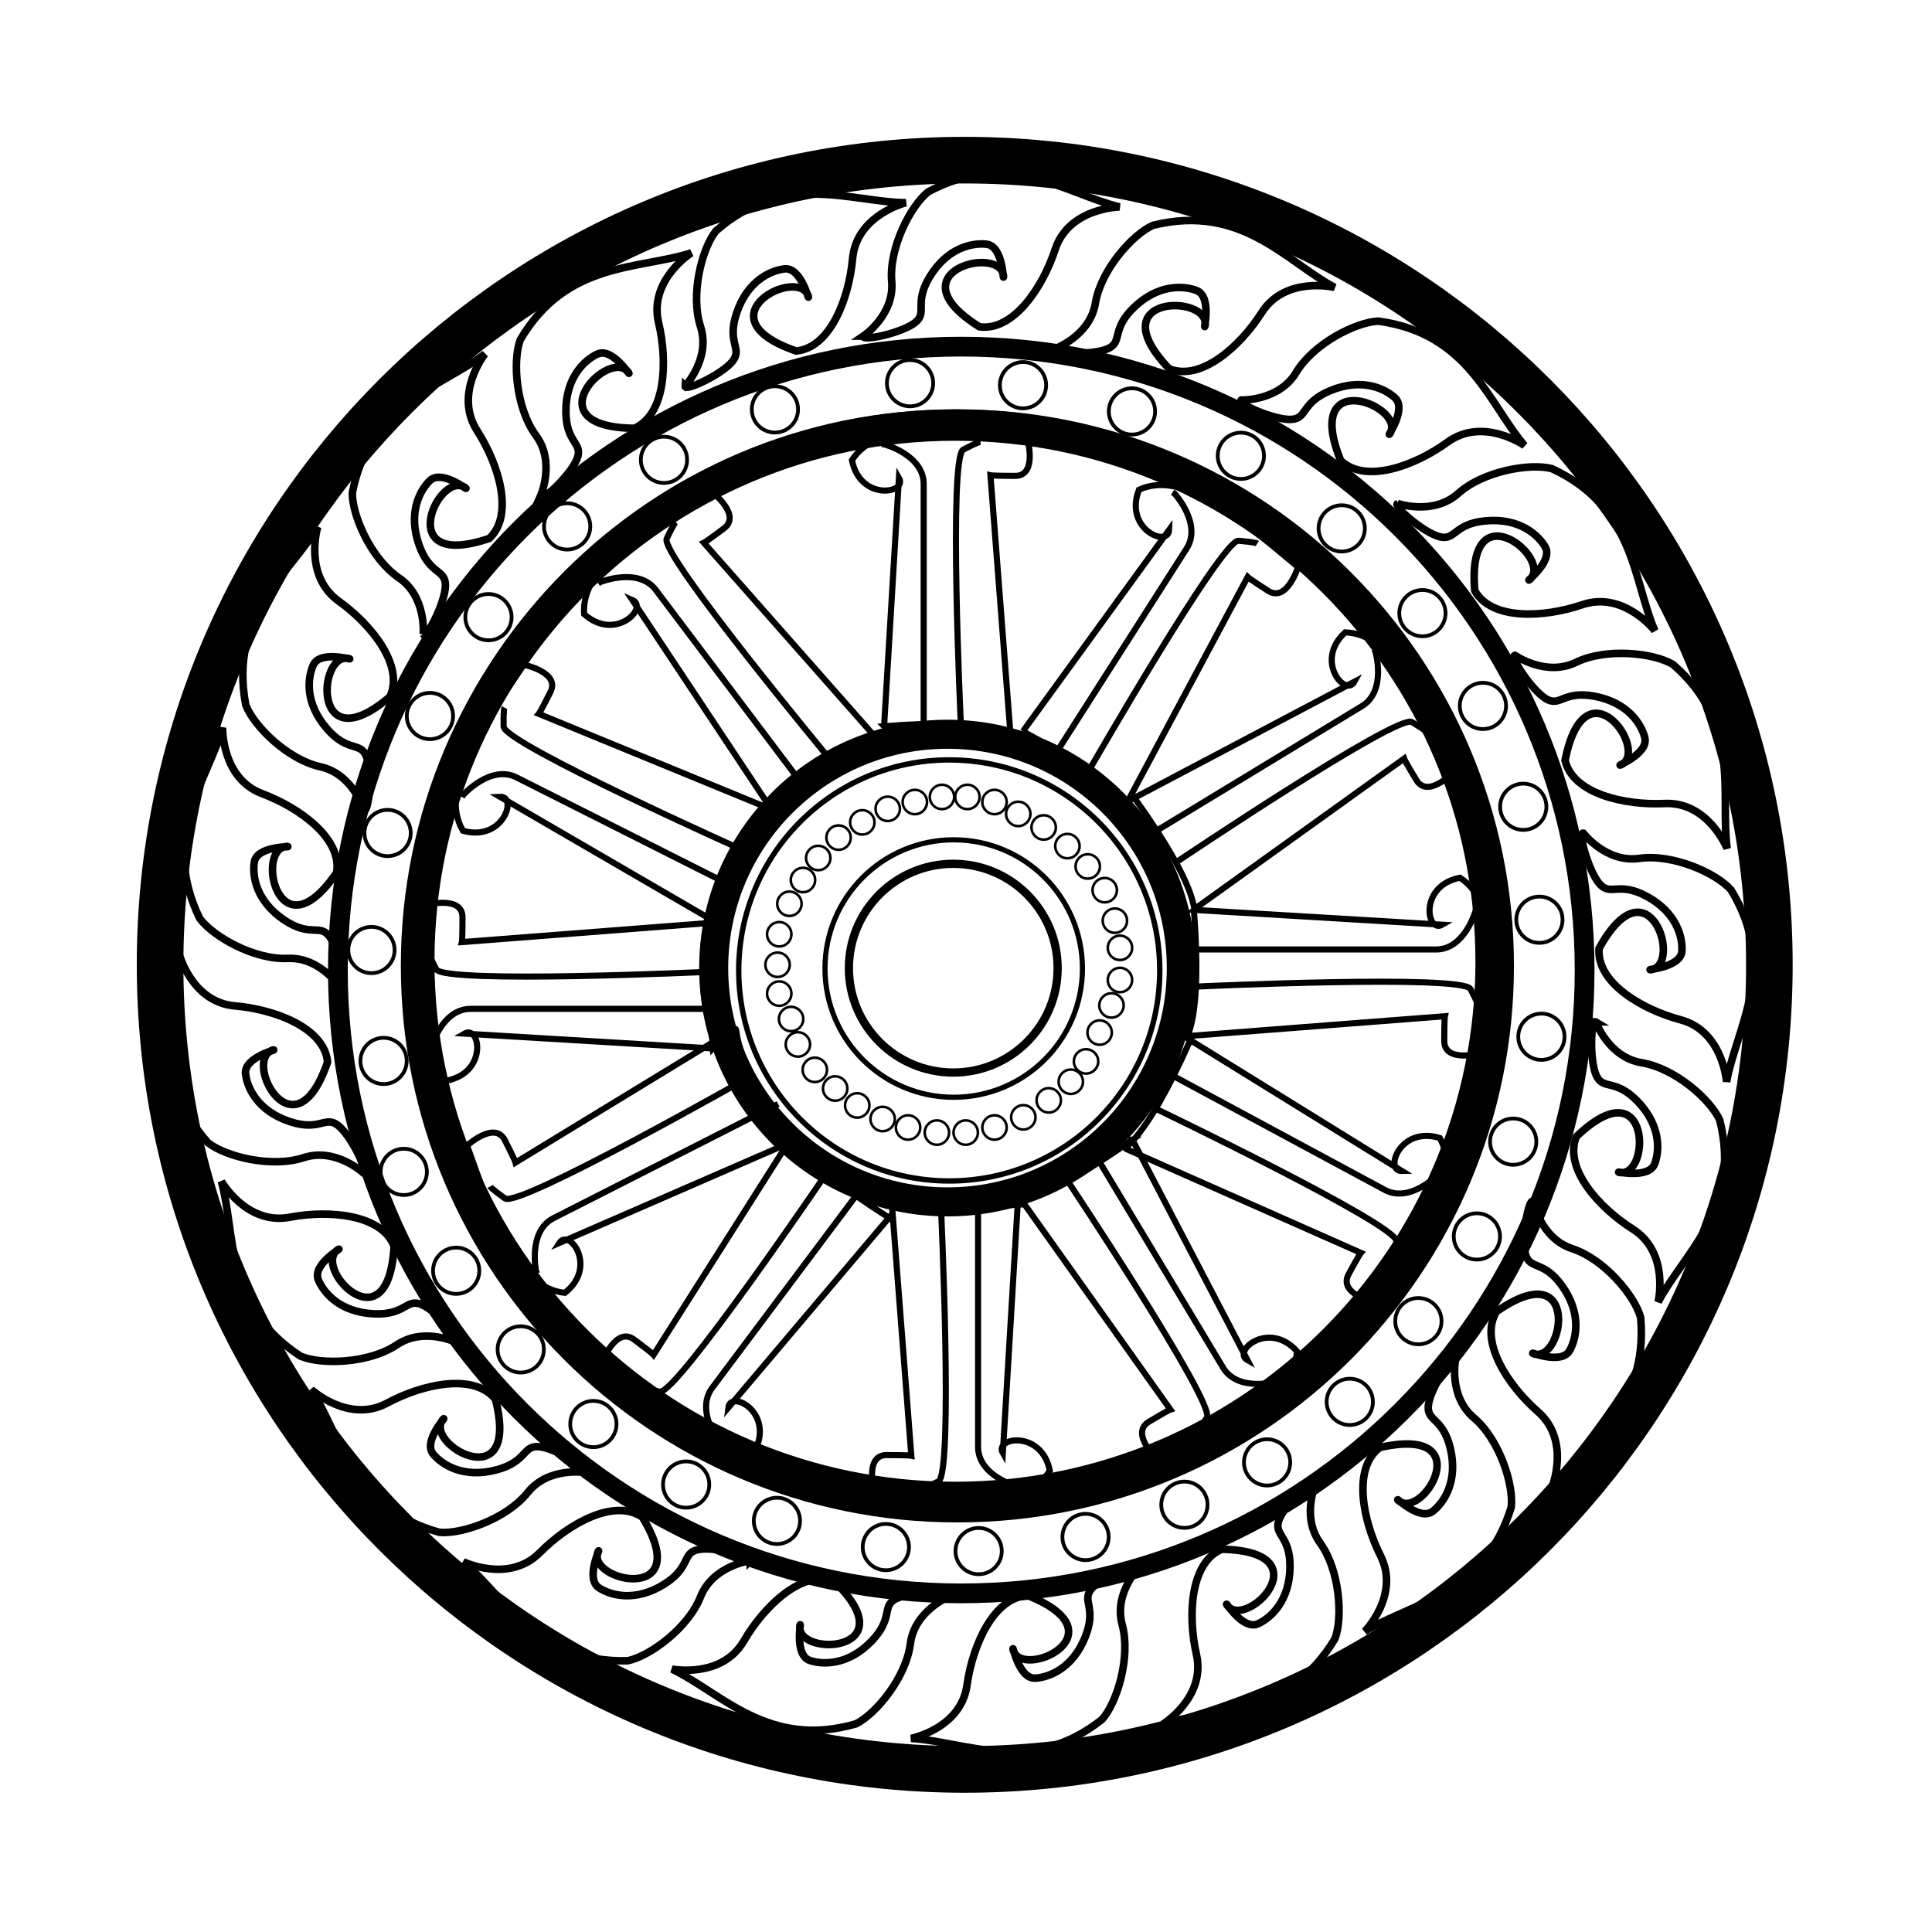 <svg:svg xmlns:dc="http://purl.org/dc/elements/1.1/" xmlns:ns2="http://creativecommons.org/ns#" xmlns:rdf="http://www.w3.org/1999/02/22-rdf-syntax-ns#" xmlns:svg="http://www.w3.org/2000/svg" height="535.213" id="svg2" version="1.1" viewBox="-14.366 -10.082 535.213 535.213" width="535.213">
  <svg:g id="layer1" transform="translate(0 -552.36)">
    <svg:g id="g4528" transform="matrix(1.059 0 0 1.059 -576.49 86.617)">
      <svg:path d="m518.57 573.79c0 76.531-62.041 138.57-138.57 138.57-76.531 0-138.57-62.041-138.57-138.57 0-76.531 62.041-138.57 138.57-138.57 76.531 0 138.57 62.041 138.57 138.57z" fill="none" id="path2998" stroke="#000" stroke-linecap="round" stroke-linejoin="round" stroke-width="8.025" transform="matrix(1.519 0 0 1.519 205.95 -188.93)" />
      <svg:path d="m487.14 561.65c0 59.962-48.609 108.57-108.57 108.57-59.962 0-108.57-48.609-108.57-108.57 0-59.962 48.609-108.57 108.57-108.57 59.962 0 108.57 48.609 108.57 108.57z" fill="none" id="path3768" stroke="#000" stroke-linecap="round" stroke-linejoin="round" stroke-width="3.451" transform="matrix(1.32 0 0 1.32 281.54 -58.439)" />
      <svg:path d="m367.14 552.01c0 60.16-48.769 108.93-108.93 108.93-60.16 0-108.93-48.769-108.93-108.93 0-60.16 48.769-108.93 108.93-108.93 60.16 0 108.93 48.769 108.93 108.93z" fill="none" id="path3770" stroke="#000" stroke-linecap="round" stroke-linejoin="round" stroke-width="3.451" transform="matrix(1.497 0 0 1.497 395.72 -142.34)" />
      <svg:path d="m672.12 560.22s4.104-8.955-1.119-16.044c-5.224-7.089-6.139-19.462-4.104-24.999 12.088-20.619 31.085-18.323 44.775-22.76 0 0-11.23 7.098-8.582 18.283 2.405 10.158 1.887 23.987-6.343 27.611-27.133-0.284-6.33-21.51-1.492-14.552 0.746 1.492-4.126-6.764-8.209-4.851-3.26 1.528-8.201 5.967-8.209 14.925-0.007 8.343 4.477 8.209 2.985 12.313-1.492 4.104-9.328 11.567-9.701 10.074z" fill="none" id="path3844" stroke="#000" stroke-width="1.977" />
      <svg:path d="m710.03 531.27s6.732-7.191 4.026-15.571c-2.706-8.38 0.35-20.404 4.035-25.01 18.003-15.721 35.291-7.519 49.682-7.387 0 0-12.901 3.17-13.937 14.618-0.941 10.396-5.817 23.347-14.772 24.174-25.642-8.874 0.819-22.407 3.199-14.274 0.234 1.652-1.768-7.723-6.247-7.203-3.576 0.415-9.67 3.058-12.518 11.551-2.653 7.91 1.643 9.205-1.074 12.624-2.717 3.419-12.515 8.012-12.395 6.478z" fill="none" id="path3846" stroke="#000" stroke-width="1.977" />
      <svg:path d="m756.65 518.19s8.175-5.496 7.419-14.27c-0.756-8.774 4.921-19.805 9.547-23.466 21.073-11.279 36.078 0.595 50.072 3.954 0 0-13.283 0.193-16.863 11.116-3.25 9.92-10.91 21.446-19.821 20.241-22.996-14.404 5.828-21.652 6.322-13.191-0.142 1.663 0.01-7.923-4.47-8.422-3.578-0.398-10.11 0.809-14.792 8.447-4.361 7.113-0.465 9.339-3.88 12.061-3.415 2.722-13.994 4.998-13.533 3.53z" fill="none" id="path3848" stroke="#000" stroke-width="1.977" />
      <svg:path d="m806.63 521.55s9.283-3.296 10.728-11.982c1.445-8.687 9.682-17.964 15.072-20.363 23.212-5.697 34.802 9.53 47.524 16.257 0 0-12.916-3.109-19.094 6.584-5.611 8.803-15.891 18.067-24.225 14.689-18.702-19.66 11.018-19.528 9.398-11.21-0.551 1.575 1.976-7.673-2.24-9.268-3.367-1.274-9.995-1.725-16.425 4.511-5.99 5.808-2.768 8.931-6.752 10.721-3.984 1.789-14.796 1.369-13.986 0.061z" fill="none" id="path3850" stroke="#000" stroke-width="1.977" />
      <svg:path d="m855.5 534.92s9.845 0.335 14.373-7.218c4.528-7.553 15.591-13.167 21.485-13.424 23.685 3.205 28.89 21.619 38.262 32.54 0 0-10.878-7.626-20.178-0.871-8.446 6.135-21.406 10.988-27.922 4.791-10.197-25.145 17.408-14.132 12.852-6.987-1.089 1.264 4.65-6.415 1.311-9.444-2.667-2.419-8.667-5.267-16.936-1.821-7.701 3.209-5.848 7.296-10.211 7.501-4.362 0.205-14.269-4.148-13.035-5.068z" fill="none" id="path3852" stroke="#000" stroke-width="1.977" />
      <svg:path d="m896.42 561.98s9.305 3.233 15.865-2.642c6.56-5.875 18.789-7.964 24.495-6.466 21.676 10.07 21.2 29.199 26.921 42.404 0 0-8.135-10.503-19.017-6.802-9.883 3.361-23.698 4.163-28.09-3.685-2.301-27.037 20.81-8.349 14.344-2.871-1.415 0.885 6.34-4.752 4.047-8.633-1.831-3.1-6.721-7.596-15.639-6.75-8.306 0.787-7.745 5.239-11.973 4.144-4.228-1.095-12.402-8.184-10.952-8.698z" fill="none" id="path3854" stroke="#000" stroke-width="1.977" />
      <svg:path d="m927.11 601.7s8.054 5.672 15.978 1.833c7.925-3.84 20.256-2.478 25.328 0.535 18.062 15.654 12.331 33.911 14.191 48.181 0 0-4.925-12.338-16.406-11.78-10.426 0.507-23.928-2.53-25.986-11.284 5.24-26.624 22.305-2.29 14.579 1.193-1.604 0.461 7.404-2.82 6.27-7.184-0.906-3.484-4.367-9.154-13.173-10.799-8.201-1.533-8.889 2.901-12.651 0.684-3.762-2.218-9.666-11.285-8.131-11.379z" fill="none" id="path3856" stroke="#000" stroke-width="1.977" />
      <svg:path d="m944.99 648.21s5.944 7.855 14.662 6.611c8.718-1.244 20.049 3.807 23.963 8.221 12.438 20.41 1.421 36.055-1.152 50.214 0 0-0.935-13.252-12.041-16.215-10.086-2.691-22.022-9.695-21.317-18.66 13.097-23.764 21.943 4.609 13.524 5.575-1.668-0.049 7.911-0.432 8.159-4.934 0.198-3.595-1.373-10.049-9.259-14.297-7.345-3.957-9.35 0.057-12.259-3.201-2.909-3.258-5.772-13.693-4.28-13.315z" fill="none" id="path3858" stroke="#000" stroke-width="1.977" />
      <svg:path d="m948.26 697.59s3.323 9.273 12.013 10.693c8.691 1.42 17.992 9.63 20.407 15.013 5.764 23.196-9.428 34.83-16.119 47.571 0 0 3.072-12.925-6.639-19.075-8.819-5.585-18.113-15.838-14.759-24.182 19.605-18.759 19.56 10.962 11.237 9.365-1.577-0.546 7.678 1.954 9.261-2.267 1.264-3.371 1.696-10-4.559-16.412-5.825-5.973-8.939-2.742-10.74-6.721s-1.412-14.792-0.102-13.985z" fill="none" id="path3860" stroke="#000" stroke-width="1.977" />
      <svg:path d="m931.89 744.52s1.86 9.674 10.23 12.41c8.37 2.737 16.301 12.277 17.861 17.966 2.136 23.805-14.662 32.97-23.229 44.534 0 0 5.019-12.3-3.633-19.868-7.857-6.872-15.468-18.43-10.873-26.161 22.252-15.528 17.646 13.834 9.667 10.979-1.474-0.782 7.288 3.109 9.499-0.819 1.766-3.137 3.211-9.621-1.986-16.917-4.84-6.796-8.412-4.082-9.581-8.29-1.169-4.208 0.875-14.834 2.046-13.835z" fill="none" id="path3862" stroke="#000" stroke-width="1.977" />
      <svg:path d="m911.57 785.82s-1.926 9.661 4.793 15.352c6.719 5.692 10.466 17.519 9.765 23.376-7.001 22.853-26.015 25.004-38.311 32.483 0 0 9.288-9.499 4.129-19.77-4.685-9.328-7.374-22.903-0.203-28.33 26.465-5.988 11.125 19.468 4.812 13.814-1.071-1.28 5.577 5.628 9.107 2.825 2.819-2.239 6.602-7.699 4.541-16.417-1.919-8.12-6.252-6.953-5.747-11.291 0.505-4.338 6.406-13.408 7.113-12.042z" fill="none" id="path3864" stroke="#000" stroke-width="1.977" />
      <svg:path d="m875.19 817.87s-4.19 8.915 0.965 16.054c5.155 7.139 5.952 19.52 3.864 25.037-12.285 20.502-31.259 18.023-44.991 22.329 0 0 11.297-6.99 8.757-18.2-2.307-10.18-1.657-24.004 6.608-27.549 27.129 0.545 6.123 21.57 1.353 14.565-0.732-1.5 4.061 6.803 8.162 4.929 3.275-1.496 8.258-5.888 8.352-14.845 0.087-8.343-4.398-8.251-2.866-12.341 1.532-4.09 9.439-11.477 9.797-9.981z" fill="none" id="path3866" stroke="#000" stroke-width="1.977" />
      <svg:path d="m829.13 839.9s-7.071 6.858-4.773 15.359c2.298 8.501-1.334 20.363-5.237 24.787-18.74 14.834-35.613 5.808-49.98 4.981 0 0 13.039-2.544 14.626-13.928 1.441-10.339 6.937-23.04 15.921-23.433 25.184 10.101-1.899 22.342-3.884 14.103-0.154-1.662 1.394 7.8 5.892 7.496 3.592-0.242 9.807-2.588 13.061-10.934 3.031-7.773-1.197-9.274 1.682-12.558 2.879-3.284 12.887-7.399 12.693-5.872z" fill="none" id="path3868" stroke="#000" stroke-width="1.977" />
      <svg:path d="m779.19 847.87s-9.143 3.666-10.239 12.403c-1.095 8.738-8.953 18.338-14.242 20.952-22.965 6.624-35.157-8.125-48.138-14.336 0 0 13.03 2.588 18.814-7.345 5.253-9.021 15.153-18.691 23.616-15.65 19.476 18.893-10.226 19.955-8.94 11.578 0.488-1.596-1.667 7.746 2.611 9.17 3.416 1.138 10.056 1.322 16.231-5.167 5.752-6.044 2.407-9.035 6.316-10.983s14.729-1.962 13.972-0.622z" fill="none" id="path3870" stroke="#000" stroke-width="1.977" />
      <svg:path d="m727.07 838.53s-9.769 1.267-13.011 9.454c-3.242 8.187-13.248 15.522-19.022 16.732-23.891 0.68-32.015-16.645-43.034-25.901 0 0 11.971 5.76 20.052-2.415 7.338-7.424 19.339-14.316 26.775-9.258 14.142 23.157-14.884 16.77-11.548 8.979 0.871-1.424-3.548 7.085 0.238 9.532 3.024 1.954 9.407 3.791 17.007-0.951 7.078-4.417 4.587-8.148 8.858-9.058 4.271-0.91 14.753 1.778 13.685 2.886z" fill="none" id="path3872" stroke="#000" stroke-width="1.977" />
      <svg:path d="m684.06 815.49s-9.71-1.656-15.213 5.219c-5.502 6.875-17.22 10.951-23.095 10.413-23.039-6.361-25.72-25.308-33.538-37.39 0 0 9.754 9.019 19.878 3.576 9.194-4.943 22.689-8.01 28.313-0.993 6.723 26.288-19.15 11.663-13.675 5.195 1.25-1.105-5.471 5.731-2.57 9.182 2.317 2.756 7.88 6.385 16.537 4.082 8.063-2.145 6.776-6.443 11.127-6.06 4.351 0.383 13.581 6.029 12.235 6.775z" fill="none" id="path3874" stroke="#000" stroke-width="1.977" />
      <svg:path d="m650.69 781.67s-8.762-4.501-16.078 0.4c-7.316 4.901-19.717 5.261-25.158 2.981-20.057-12.999-16.912-31.874-20.732-45.749 0 0 6.588 11.536 17.88 9.392 10.255-1.947 24.048-0.811 27.299 7.573-1.499 27.093-21.772 5.36-14.604 0.839 1.525-0.678-6.942 3.819-5.213 7.983 1.38 3.325 5.594 8.46 14.542 8.869 8.335 0.381 8.401-4.105 12.434-2.43 4.033 1.675 11.137 9.837 9.63 10.143z" fill="none" id="path3876" stroke="#000" stroke-width="1.977" />
      <svg:path d="m625.81 737.07s-7.221-6.7-15.589-3.957c-8.368 2.743-20.405-0.259-25.028-3.924-15.802-17.933-7.677-35.257-7.608-49.648 0 0 3.228 12.887 14.68 13.871 10.4 0.894 23.373 5.713 24.24 14.664-8.759 25.682-22.411-0.719-14.288-3.135 1.651-0.241-7.715 1.803-7.176 6.279 0.431 3.574 3.101 9.657 11.607 12.466 7.922 2.618 9.197-1.684 12.629 1.018 3.431 2.702 8.067 12.479 6.533 12.366z" fill="none" id="path3878" stroke="#000" stroke-width="1.977" />
      <svg:path d="m620.02 688.99s-5.154-8.395-13.951-8.002c-8.797 0.393-19.584-5.735-23.052-10.508-10.398-21.521 2.085-36.023 6.02-49.866 0 0-0.356 13.28 10.41 17.308 9.777 3.658 20.977 11.787 19.405 20.641-15.341 22.381-21.392-6.717-12.919-6.862 1.655 0.212-7.916-0.338-8.599 4.118-0.546 3.559 0.391 10.135 7.828 15.128 6.927 4.651 9.312 0.851 11.89 4.375 2.579 3.525 4.415 14.188 2.968 13.667z" fill="none" id="path3880" stroke="#000" stroke-width="1.977" />
      <svg:path d="m626 642.22s-2.788-9.448-11.384-11.362c-8.596-1.914-17.413-10.641-19.517-16.153-4.431-23.487 11.401-34.235 18.807-46.574 0 0-3.804 12.728 5.54 19.422 8.486 6.079 17.18 16.846 13.355 24.985-20.644 17.61-18.902-12.06-10.684-9.991 1.543 0.636-7.554-2.389-9.376 1.735-1.454 3.293-2.264 9.886 3.615 16.645 5.475 6.295 8.768 3.248 10.339 7.323 1.571 4.075 0.565 14.849-0.697 13.968z" fill="none" id="path3882" stroke="#000" stroke-width="1.977" />
      <svg:path d="m641.52 596.18s0.901-9.809-6.379-14.764c-7.28-4.955-12.248-16.322-12.166-22.222 4.562-23.462 23.245-27.598 34.687-36.326 0 0-8.239 10.422-2.03 20.095 5.638 8.785 9.738 22.002 3.177 28.152-25.69 8.734-13.108-18.192-6.236-13.232 1.199 1.161-6.137-5.012-9.353-1.853-2.568 2.523-5.757 8.35-2.792 16.803 2.761 7.873 6.947 6.258 6.901 10.625-0.046 4.367-4.962 14.006-5.809 12.722z" fill="none" id="path3884" stroke="#000" stroke-width="1.977" />
      <svg:path d="m307.09 335.15c0 3.905-3.166 7.071-7.071 7.071-3.905 0-7.071-3.166-7.071-7.071 0-3.905 3.166-7.071 7.071-7.071 3.905 0 7.071 3.166 7.071 7.071z" fill="none" id="path3780" stroke="#000" stroke-linecap="round" stroke-linejoin="round" stroke-width="1.151" transform="matrix(.856 0 0 .856 512.05 243.62)" />
      <svg:path d="m307.09 335.15c0 3.905-3.166 7.071-7.071 7.071-3.905 0-7.071-3.166-7.071-7.071 0-3.905 3.166-7.071 7.071-7.071 3.905 0 7.071 3.166 7.071 7.071z" fill="none" id="path3782" stroke="#000" stroke-linecap="round" stroke-linejoin="round" stroke-width="1.151" transform="matrix(.856 0 0 .856 541.6 244.15)" />
      <svg:path d="m307.09 335.15c0 3.905-3.166 7.071-7.071 7.071-3.905 0-7.071-3.166-7.071-7.071 0-3.905 3.166-7.071 7.071-7.071 3.905 0 7.071 3.166 7.071 7.071z" fill="none" id="path3784" stroke="#000" stroke-linecap="round" stroke-linejoin="round" stroke-width="1.151" transform="matrix(.856 0 0 .856 570.1 251.01)" />
      <svg:path d="m307.09 335.15c0 3.905-3.166 7.071-7.071 7.071-3.905 0-7.071-3.166-7.071-7.071 0-3.905 3.166-7.071 7.071-7.071 3.905 0 7.071 3.166 7.071 7.071z" fill="none" id="path3786" stroke="#000" stroke-linecap="round" stroke-linejoin="round" stroke-width="1.151" transform="matrix(.856 0 0 .856 598.59 262.62)" />
      <svg:path d="m307.09 335.15c0 3.905-3.166 7.071-7.071 7.071-3.905 0-7.071-3.166-7.071-7.071 0-3.905 3.166-7.071 7.071-7.071 3.905 0 7.071 3.166 7.071 7.071z" fill="none" id="path3788" stroke="#000" stroke-linecap="round" stroke-linejoin="round" stroke-width="1.151" transform="matrix(.856 0 0 .856 624.97 281.61)" />
      <svg:path d="m307.09 335.15c0 3.905-3.166 7.071-7.071 7.071-3.905 0-7.071-3.166-7.071-7.071 0-3.905 3.166-7.071 7.071-7.071 3.905 0 7.071 3.166 7.071 7.071z" fill="none" id="path3790" stroke="#000" stroke-linecap="round" stroke-linejoin="round" stroke-width="1.151" transform="matrix(.856 0 0 .856 646.08 303.78)" />
      <svg:path d="m307.09 335.15c0 3.905-3.166 7.071-7.071 7.071-3.905 0-7.071-3.166-7.071-7.071 0-3.905 3.166-7.071 7.071-7.071 3.905 0 7.071 3.166 7.071 7.071z" fill="none" id="path3792" stroke="#000" stroke-linecap="round" stroke-linejoin="round" stroke-width="1.151" transform="matrix(.856 0 0 .856 661.91 328.05)" />
      <svg:path d="m307.09 335.15c0 3.905-3.166 7.071-7.071 7.071-3.905 0-7.071-3.166-7.071-7.071 0-3.905 3.166-7.071 7.071-7.071 3.905 0 7.071 3.166 7.071 7.071z" fill="none" id="path3794" stroke="#000" stroke-linecap="round" stroke-linejoin="round" stroke-width="1.151" transform="matrix(.856 0 0 .856 672.46 354.43)" />
      <svg:path d="m307.09 335.15c0 3.905-3.166 7.071-7.071 7.071-3.905 0-7.071-3.166-7.071-7.071 0-3.905 3.166-7.071 7.071-7.071 3.905 0 7.071 3.166 7.071 7.071z" fill="none" id="path3796" stroke="#000" stroke-linecap="round" stroke-linejoin="round" stroke-width="1.151" transform="matrix(.856 0 0 .856 676.69 383.98)" />
      <svg:path d="m307.09 335.15c0 3.905-3.166 7.071-7.071 7.071-3.905 0-7.071-3.166-7.071-7.071 0-3.905 3.166-7.071 7.071-7.071 3.905 0 7.071 3.166 7.071 7.071z" fill="none" id="path3798" stroke="#000" stroke-linecap="round" stroke-linejoin="round" stroke-width="1.151" transform="matrix(.856 0 0 .856 677.21 414.59)" />
      <svg:path d="m307.09 335.15c0 3.905-3.166 7.071-7.071 7.071-3.905 0-7.071-3.166-7.071-7.071 0-3.905 3.166-7.071 7.071-7.071 3.905 0 7.071 3.166 7.071 7.071z" fill="none" id="path3800" stroke="#000" stroke-linecap="round" stroke-linejoin="round" stroke-width="1.151" transform="matrix(.856 0 0 .856 669.83 442.03)" />
      <svg:path d="m307.09 335.15c0 3.905-3.166 7.071-7.071 7.071-3.905 0-7.071-3.166-7.071-7.071 0-3.905 3.166-7.071 7.071-7.071 3.905 0 7.071 3.166 7.071 7.071z" fill="none" id="path3802" stroke="#000" stroke-linecap="round" stroke-linejoin="round" stroke-width="1.151" transform="matrix(.856 0 0 .856 660.33 466.83)" />
      <svg:path d="m307.09 335.15c0 3.905-3.166 7.071-7.071 7.071-3.905 0-7.071-3.166-7.071-7.071 0-3.905 3.166-7.071 7.071-7.071 3.905 0 7.071 3.166 7.071 7.071z" fill="none" id="path3804" stroke="#000" stroke-linecap="round" stroke-linejoin="round" stroke-width="1.151" transform="matrix(.856 0 0 .856 645.03 488.99)" />
      <svg:path d="m307.09 335.15c0 3.905-3.166 7.071-7.071 7.071-3.905 0-7.071-3.166-7.071-7.071 0-3.905 3.166-7.071 7.071-7.071 3.905 0 7.071 3.166 7.071 7.071z" fill="none" id="path3806" stroke="#000" stroke-linecap="round" stroke-linejoin="round" stroke-width="1.151" transform="matrix(.856 0 0 .856 627.08 510.1)" />
      <svg:path d="m307.09 335.15c0 3.905-3.166 7.071-7.071 7.071-3.905 0-7.071-3.166-7.071-7.071 0-3.905 3.166-7.071 7.071-7.071 3.905 0 7.071 3.166 7.071 7.071z" fill="none" id="path3808" stroke="#000" stroke-linecap="round" stroke-linejoin="round" stroke-width="1.151" transform="matrix(.856 0 0 .856 605.45 525.93)" />
      <svg:path d="m307.09 335.15c0 3.905-3.166 7.071-7.071 7.071-3.905 0-7.071-3.166-7.071-7.071 0-3.905 3.166-7.071 7.071-7.071 3.905 0 7.071 3.166 7.071 7.071z" fill="none" id="path3810" stroke="#000" stroke-linecap="round" stroke-linejoin="round" stroke-width="1.151" transform="matrix(.856 0 0 .856 583.82 537.01)" />
      <svg:path d="m307.09 335.15c0 3.905-3.166 7.071-7.071 7.071-3.905 0-7.071-3.166-7.071-7.071 0-3.905 3.166-7.071 7.071-7.071 3.905 0 7.071 3.166 7.071 7.071z" fill="none" id="path3812" stroke="#000" stroke-linecap="round" stroke-linejoin="round" stroke-width="1.151" transform="matrix(.856 0 0 .856 557.96 545.45)" />
      <svg:path d="m307.09 335.15c0 3.905-3.166 7.071-7.071 7.071-3.905 0-7.071-3.166-7.071-7.071 0-3.905 3.166-7.071 7.071-7.071 3.905 0 7.071 3.166 7.071 7.071z" fill="none" id="path3814" stroke="#000" stroke-linecap="round" stroke-linejoin="round" stroke-width="1.151" transform="matrix(.856 0 0 .856 529.99 549.14)" />
      <svg:path d="m307.09 335.15c0 3.905-3.166 7.071-7.071 7.071-3.905 0-7.071-3.166-7.071-7.071 0-3.905 3.166-7.071 7.071-7.071 3.905 0 7.071 3.166 7.071 7.071z" fill="none" id="path3816" stroke="#000" stroke-linecap="round" stroke-linejoin="round" stroke-width="1.151" transform="matrix(.856 0 0 .856 505.72 548.09)" />
      <svg:path d="m307.09 335.15c0 3.905-3.166 7.071-7.071 7.071-3.905 0-7.071-3.166-7.071-7.071 0-3.905 3.166-7.071 7.071-7.071 3.905 0 7.071 3.166 7.071 7.071z" fill="none" id="path3818" stroke="#000" stroke-linecap="round" stroke-linejoin="round" stroke-width="1.151" transform="matrix(.856 0 0 .856 477.23 541.23)" />
      <svg:path d="m307.09 335.15c0 3.905-3.166 7.071-7.071 7.071-3.905 0-7.071-3.166-7.071-7.071 0-3.905 3.166-7.071 7.071-7.071 3.905 0 7.071 3.166 7.071 7.071z" fill="none" id="path3820" stroke="#000" stroke-linecap="round" stroke-linejoin="round" stroke-width="1.151" transform="matrix(.856 0 0 .856 453.48 531.73)" />
      <svg:path d="m307.09 335.15c0 3.905-3.166 7.071-7.071 7.071-3.905 0-7.071-3.166-7.071-7.071 0-3.905 3.166-7.071 7.071-7.071 3.905 0 7.071 3.166 7.071 7.071z" fill="none" id="path3822" stroke="#000" stroke-linecap="round" stroke-linejoin="round" stroke-width="1.151" transform="matrix(.856 0 0 .856 429.21 515.9)" />
      <svg:path d="m307.09 335.15c0 3.905-3.166 7.071-7.071 7.071-3.905 0-7.071-3.166-7.071-7.071 0-3.905 3.166-7.071 7.071-7.071 3.905 0 7.071 3.166 7.071 7.071z" fill="none" id="path3824" stroke="#000" stroke-linecap="round" stroke-linejoin="round" stroke-width="1.151" transform="matrix(.856 0 0 .856 410.21 496.38)" />
      <svg:path d="m307.09 335.15c0 3.905-3.166 7.071-7.071 7.071-3.905 0-7.071-3.166-7.071-7.071 0-3.905 3.166-7.071 7.071-7.071 3.905 0 7.071 3.166 7.071 7.071z" fill="none" id="path3826" stroke="#000" stroke-linecap="round" stroke-linejoin="round" stroke-width="1.151" transform="matrix(.856 0 0 .856 393.32 475.8)" />
      <svg:path d="m307.09 335.15c0 3.905-3.166 7.071-7.071 7.071-3.905 0-7.071-3.166-7.071-7.071 0-3.905 3.166-7.071 7.071-7.071 3.905 0 7.071 3.166 7.071 7.071z" fill="none" id="path3828" stroke="#000" stroke-linecap="round" stroke-linejoin="round" stroke-width="1.151" transform="matrix(.856 0 0 .856 379.61 449.94)" />
      <svg:path d="m307.09 335.15c0 3.905-3.166 7.071-7.071 7.071-3.905 0-7.071-3.166-7.071-7.071 0-3.905 3.166-7.071 7.071-7.071 3.905 0 7.071 3.166 7.071 7.071z" fill="none" id="path3830" stroke="#000" stroke-linecap="round" stroke-linejoin="round" stroke-width="1.151" transform="matrix(.856 0 0 .856 374.33 420.92)" />
      <svg:path d="m307.09 335.15c0 3.905-3.166 7.071-7.071 7.071-3.905 0-7.071-3.166-7.071-7.071 0-3.905 3.166-7.071 7.071-7.071 3.905 0 7.071 3.166 7.071 7.071z" fill="none" id="path3832" stroke="#000" stroke-linecap="round" stroke-linejoin="round" stroke-width="1.151" transform="matrix(.856 0 0 .856 371.16 391.9)" />
      <svg:path d="m307.09 335.15c0 3.905-3.166 7.071-7.071 7.071-3.905 0-7.071-3.166-7.071-7.071 0-3.905 3.166-7.071 7.071-7.071 3.905 0 7.071 3.166 7.071 7.071z" fill="none" id="path3834" stroke="#000" stroke-linecap="round" stroke-linejoin="round" stroke-width="1.151" transform="matrix(.856 0 0 .856 375.38 361.29)" />
      <svg:path d="m307.09 335.15c0 3.905-3.166 7.071-7.071 7.071-3.905 0-7.071-3.166-7.071-7.071 0-3.905 3.166-7.071 7.071-7.071 3.905 0 7.071 3.166 7.071 7.071z" fill="none" id="path3836" stroke="#000" stroke-linecap="round" stroke-linejoin="round" stroke-width="1.151" transform="matrix(.856 0 0 .856 386.46 330.69)" />
      <svg:path d="m307.09 335.15c0 3.905-3.166 7.071-7.071 7.071-3.905 0-7.071-3.166-7.071-7.071 0-3.905 3.166-7.071 7.071-7.071 3.905 0 7.071 3.166 7.071 7.071z" fill="none" id="path3838" stroke="#000" stroke-linecap="round" stroke-linejoin="round" stroke-width="1.151" transform="matrix(.856 0 0 .856 401.77 304.83)" />
      <svg:path d="m307.09 335.15c0 3.905-3.166 7.071-7.071 7.071-3.905 0-7.071-3.166-7.071-7.071 0-3.905 3.166-7.071 7.071-7.071 3.905 0 7.071 3.166 7.071 7.071z" fill="none" id="path3840" stroke="#000" stroke-linecap="round" stroke-linejoin="round" stroke-width="1.151" transform="matrix(.856 0 0 .856 422.35 281.09)" />
      <svg:path d="m307.09 335.15c0 3.905-3.166 7.071-7.071 7.071-3.905 0-7.071-3.166-7.071-7.071 0-3.905 3.166-7.071 7.071-7.071 3.905 0 7.071 3.166 7.071 7.071z" fill="none" id="path3842" stroke="#000" stroke-linecap="round" stroke-linejoin="round" stroke-width="1.151" transform="matrix(.856 0 0 .856 447.68 263.67)" />
      <svg:path d="m307.09 335.15c0 3.905-3.166 7.071-7.071 7.071-3.905 0-7.071-3.166-7.071-7.071 0-3.905 3.166-7.071 7.071-7.071 3.905 0 7.071 3.166 7.071 7.071z" fill="none" id="path3778" stroke="#000" stroke-linecap="round" stroke-linejoin="round" stroke-width="1.151" transform="matrix(.856 0 0 .856 476.7 250.48)" />
      <svg:path d="m274.29 223.57c0 62.724-50.848 113.57-113.57 113.57-62.724 0-113.57-50.848-113.57-113.57-0.007-62.72 50.841-113.57 113.56-113.57 62.724 0 113.57 50.848 113.57 113.57z" fill="none" id="path3945" stroke="#000" stroke-linecap="round" stroke-linejoin="round" stroke-width="6.651" transform="matrix(1.235 0 0 1.235 582.13 405.62)" />
      <svg:path d="m680 391.43c0 25.247-20.467 45.714-45.714 45.714s-45.714-20.467-45.714-45.714 20.467-45.714 45.714-45.714 45.714 20.467 45.714 45.714z" fill="none" id="path3947" stroke="#000" stroke-linecap="round" stroke-linejoin="round" stroke-width="5.68" transform="matrix(1.338 0 0 1.338 -70.01 159.78)" />
      <svg:g fill="none" id="g4114" stroke="#000" stroke-width="1.248" transform="matrix(1.282 0 0 1.282 547.1 -324.13)">
        <svg:path d="m167.69 736.64 3.028-50.678c1.855 3.2-7.916 4.854-9.589-3.605 5.334-8.261 20.107-6.202 35.832-4.162 0 0 2.02 7.366-2.523 7.366-4.543 0-5.046-0.122-5.046-0.122l4.038 52.245c-0.196 0.913-2.194-2.842-25.741-1.045z" id="path4116" />
        <svg:path d="m175.77 738.61v-51.383c0-5.95-8.081-8.113-8.081-8.113h-0.505" id="path4118" />
        <svg:path d="m183.34 736.06s-2.525-54.263 0.505-55.859 3.535-1.596 3.535-1.596" id="path4120" />
      </svg:g>
      <svg:g fill="none" id="g4122" stroke="#000" stroke-width="1.248" transform="matrix(-1.282 0 0 -1.282 1012 1689.8)">
        <svg:path d="m167.69 736.64 3.028-50.678c1.855 3.2-7.916 4.854-9.589-3.605 5.334-8.261 20.107-6.202 35.832-4.162 0 0 2.02 7.366-2.523 7.366-4.543 0-5.046-0.122-5.046-0.122l4.038 52.245c-0.196 0.913-2.194-2.842-25.741-1.045z" id="path4124" />
        <svg:path d="m175.77 738.61v-51.383c0-5.95-8.081-8.113-8.081-8.113h-0.505" id="path4126" />
        <svg:path d="m183.34 736.06s-2.525-54.263 0.505-55.859 3.535-1.596 3.535-1.596" id="path4128" />
      </svg:g>
      <svg:g fill="none" id="g4130" stroke="#000" stroke-width="1.248" transform="matrix(0 1.282 -1.282 0 1787.5 453.31)">
        <svg:path d="m167.69 736.64 3.028-50.678c1.855 3.2-7.916 4.854-9.589-3.605 5.334-8.261 20.107-6.202 35.832-4.162 0 0 2.02 7.366-2.523 7.366-4.543 0-5.046-0.122-5.046-0.122l4.038 52.245c-0.196 0.913-2.194-2.842-25.741-1.045z" id="path4132" />
        <svg:path d="m175.77 738.61v-51.383c0-5.95-8.081-8.113-8.081-8.113h-0.505" id="path4134" />
        <svg:path d="m183.34 736.06s-2.525-54.263 0.505-55.859 3.535-1.596 3.535-1.596" id="path4136" />
      </svg:g>
      <svg:g fill="none" id="g4138" stroke="#000" stroke-width="1.248" transform="matrix(0 -1.282 1.282 0 -227.1 919.52)">
        <svg:path d="m167.69 736.64 3.028-50.678c1.855 3.2-7.916 4.854-9.589-3.605 5.334-8.261 20.107-6.202 35.832-4.162 0 0 2.02 7.366-2.523 7.366-4.543 0-5.046-0.122-5.046-0.122l4.038 52.245c-0.196 0.913-2.194-2.842-25.741-1.045z" id="path4140" />
        <svg:path d="m175.77 738.61v-51.383c0-5.95-8.081-8.113-8.081-8.113h-0.505" id="path4142" />
        <svg:path d="m183.34 736.06s-2.525-54.263 0.505-55.859 3.535-1.596 3.535-1.596" id="path4144" />
      </svg:g>
      <svg:g fill="none" id="g4154" stroke="#000" stroke-width="1.248" transform="matrix(1.024 -.772 .772 1.024 -8.164 16.583)">
        <svg:path d="m167.69 736.64 3.028-50.678c1.855 3.2-7.916 4.854-9.589-3.605 5.334-8.261 20.107-6.202 35.832-4.162 0 0 2.02 7.366-2.523 7.366-4.543 0-5.046-0.122-5.046-0.122l4.038 52.245c-0.196 0.913-2.194-2.842-25.741-1.045z" id="path4156" />
        <svg:path d="m175.77 738.61v-51.383c0-5.95-8.081-8.113-8.081-8.113h-0.505" id="path4158" />
        <svg:path d="m183.34 736.06s-2.525-54.263 0.505-55.859 3.535-1.596 3.535-1.596" id="path4160" />
      </svg:g>
      <svg:g fill="none" id="g4170" stroke="#000" stroke-width="1.248" transform="matrix(.665 1.096 -1.096 .665 1523.4 -34.667)">
        <svg:path d="m167.69 736.64 3.028-50.678c1.855 3.2-7.916 4.854-9.589-3.605 5.334-8.261 20.107-6.202 35.832-4.162 0 0 2.02 7.366-2.523 7.366-4.543 0-5.046-0.122-5.046-0.122l4.038 52.245c-0.196 0.913-2.194-2.842-25.741-1.045z" id="path4172" />
        <svg:path d="m175.77 738.61v-51.383c0-5.95-8.081-8.113-8.081-8.113h-0.505" id="path4174" />
        <svg:path d="m183.34 736.06s-2.525-54.263 0.505-55.859 3.535-1.596 3.535-1.596" id="path4176" />
      </svg:g>
      <svg:g fill="none" id="g4186" stroke="#000" stroke-width="1.248" transform="matrix(-1.099 .66 -.66 -1.099 1497.5 1427.3)">
        <svg:path d="m167.69 736.64 3.028-50.678c1.855 3.2-7.916 4.854-9.589-3.605 5.334-8.261 20.107-6.202 35.832-4.162 0 0 2.02 7.366-2.523 7.366-4.543 0-5.046-0.122-5.046-0.122l4.038 52.245c-0.196 0.913-2.194-2.842-25.741-1.045z" id="path4188" />
        <svg:path d="m175.77 738.61v-51.383c0-5.95-8.081-8.113-8.081-8.113h-0.505" id="path4190" />
        <svg:path d="m183.34 736.06s-2.525-54.263 0.505-55.859 3.535-1.596 3.535-1.596" id="path4192" />
      </svg:g>
      <svg:g fill="none" id="g4146" stroke="#000" stroke-width="1.248" transform="matrix(-.581 -1.143 1.143 -.581 -7.751 1349.1)">
        <svg:path d="m167.69 736.64 3.028-50.678c1.855 3.2-7.916 4.854-9.589-3.605 5.334-8.261 20.107-6.202 35.832-4.162 0 0 2.02 7.366-2.523 7.366-4.543 0-5.046-0.122-5.046-0.122l4.038 52.245c-0.196 0.913-2.194-2.842-25.741-1.045z" id="path4148" />
        <svg:path d="m175.77 738.61v-51.383c0-5.95-8.081-8.113-8.081-8.113h-0.505" id="path4150" />
        <svg:path d="m183.34 736.06s-2.525-54.263 0.505-55.859 3.535-1.596 3.535-1.596" id="path4152" />
      </svg:g>
      <svg:g fill="none" id="g4162" stroke="#000" stroke-width="1.248" transform="matrix(.577 -1.145 1.145 .577 -222.36 438.37)">
        <svg:path d="m167.69 736.64 3.028-50.678c1.855 3.2-7.916 4.854-9.589-3.605 5.334-8.261 20.107-6.202 35.832-4.162 0 0 2.02 7.366-2.523 7.366-4.543 0-5.046-0.122-5.046-0.122l4.038 52.245c-0.196 0.913-2.194-2.842-25.741-1.045z" id="path4164" />
        <svg:path d="m175.77 738.61v-51.383c0-5.95-8.081-8.113-8.081-8.113h-0.505" id="path4166" />
        <svg:path d="m183.34 736.06s-2.525-54.263 0.505-55.859 3.535-1.596 3.535-1.596" id="path4168" />
      </svg:g>
      <svg:g fill="none" id="g4178" stroke="#000" stroke-width="1.248" transform="matrix(1.081 .69 -.69 1.081 1125.4 -290.42)">
        <svg:path d="m167.69 736.64 3.028-50.678c1.855 3.2-7.916 4.854-9.589-3.605 5.334-8.261 20.107-6.202 35.832-4.162 0 0 2.02 7.366-2.523 7.366-4.543 0-5.046-0.122-5.046-0.122l4.038 52.245c-0.196 0.913-2.194-2.842-25.741-1.045z" id="path4180" />
        <svg:path d="m175.77 738.61v-51.383c0-5.95-8.081-8.113-8.081-8.113h-0.505" id="path4182" />
        <svg:path d="m183.34 736.06s-2.525-54.263 0.505-55.859 3.535-1.596 3.535-1.596" id="path4184" />
      </svg:g>
      <svg:g fill="none" id="g4194" stroke="#000" stroke-width="1.248" transform="matrix(-.608 1.129 -1.129 -.608 1775.8 960.93)">
        <svg:path d="m167.69 736.64 3.028-50.678c1.855 3.2-7.916 4.854-9.589-3.605 5.334-8.261 20.107-6.202 35.832-4.162 0 0 2.02 7.366-2.523 7.366-4.543 0-5.046-0.122-5.046-0.122l4.038 52.245c-0.196 0.913-2.194-2.842-25.741-1.045z" id="path4196" />
        <svg:path d="m175.77 738.61v-51.383c0-5.95-8.081-8.113-8.081-8.113h-0.505" id="path4198" />
        <svg:path d="m183.34 736.06s-2.525-54.263 0.505-55.859 3.535-1.596 3.535-1.596" id="path4200" />
      </svg:g>
      <svg:g fill="none" id="g3962" stroke="#000" stroke-width="1.248" transform="matrix(-1.026 -.768 .768 -1.026 369.67 1633.4)">
        <svg:path d="m167.69 736.64 3.028-50.678c1.855 3.2-7.916 4.854-9.589-3.605 5.334-8.261 20.107-6.202 35.832-4.162 0 0 2.02 7.366-2.523 7.366-4.543 0-5.046-0.122-5.046-0.122l4.038 52.245c-0.196 0.913-2.194-2.842-25.741-1.045z" id="path3964" />
        <svg:path d="m175.77 738.61v-51.383c0-5.95-8.081-8.113-8.081-8.113h-0.505" id="path3966" />
        <svg:path d="m183.34 736.06s-2.525-54.263 0.505-55.859 3.535-1.596 3.535-1.596" id="path3968" />
      </svg:g>
      <svg:g id="g4334" transform="matrix(1.063 0 0 1.063 684.09 -337.17)">
        <svg:path d="m258.09 287.11c0 36.681-29.736 66.418-66.418 66.418-36.681 0-66.418-29.736-66.418-66.418 0-36.681 29.736-66.418 66.418-66.418 36.681 0 66.418 29.736 66.418 66.418z" fill="none" id="path4254" stroke="#000" stroke-linecap="round" stroke-linejoin="round" stroke-width="1.7" transform="matrix(.78 0 0 .78 -60.106 736.83)" />
      </svg:g>
      <svg:path d="m116.17 262.61c0 17.574-14.246 31.82-31.82 31.82s-31.82-14.246-31.82-31.82 14.246-31.82 31.82-31.82 31.82 14.246 31.82 31.82z" fill="none" id="path4256" stroke="#000" stroke-linecap="round" stroke-linejoin="round" stroke-width="2.519" transform="matrix(.858 0 0 .858 707.8 458.22)" />
      <svg:path d="m106.57 256.55c0 20.084-16.281 36.365-36.365 36.365s-36.365-16.281-36.365-36.365 16.281-36.365 36.365-36.365 36.365 16.281 36.365 36.365z" fill="none" id="path4258" stroke="#000" stroke-linecap="round" stroke-linejoin="round" stroke-width="1.461" transform="matrix(.926 0 0 .926 715.28 446.07)" />
      <svg:path d="m66.67 243.42c0 2.51-2.035 4.546-4.546 4.546s-4.546-2.035-4.546-4.546 2.035-4.546 4.546-4.546 4.546 2.035 4.546 4.546z" fill="none" id="path4262" stroke="#000" stroke-linecap="round" stroke-linejoin="round" stroke-width=".961" transform="matrix(.701 0 0 .701 701.3 484.08)" />
      <svg:path d="m66.67 243.42c0 2.51-2.035 4.546-4.546 4.546s-4.546-2.035-4.546-4.546 2.035-4.546 4.546-4.546 4.546 2.035 4.546 4.546z" fill="none" id="path4264" stroke="#000" stroke-linecap="round" stroke-linejoin="round" stroke-width=".961" transform="matrix(.701 0 0 .701 706.62 478.75)" />
      <svg:path d="m66.67 243.42c0 2.51-2.035 4.546-4.546 4.546s-4.546-2.035-4.546-4.546 2.035-4.546 4.546-4.546 4.546 2.035 4.546 4.546z" fill="none" id="path4266" stroke="#000" stroke-linecap="round" stroke-linejoin="round" stroke-width=".961" transform="matrix(.701 0 0 .701 712.83 474.76)" />
      <svg:path d="m66.67 243.42c0 2.51-2.035 4.546-4.546 4.546s-4.546-2.035-4.546-4.546 2.035-4.546 4.546-4.546 4.546 2.035 4.546 4.546z" fill="none" id="path4268" stroke="#000" stroke-linecap="round" stroke-linejoin="round" stroke-width=".961" transform="matrix(.701 0 0 .701 719.48 471.22)" />
      <svg:path d="m66.67 243.42c0 2.51-2.035 4.546-4.546 4.546s-4.546-2.035-4.546-4.546 2.035-4.546 4.546-4.546 4.546 2.035 4.546 4.546z" fill="none" id="path4270" stroke="#000" stroke-linecap="round" stroke-linejoin="round" stroke-width=".961" transform="matrix(.701 0 0 .701 726.57 469.44)" />
      <svg:path d="m66.67 243.42c0 2.51-2.035 4.546-4.546 4.546s-4.546-2.035-4.546-4.546 2.035-4.546 4.546-4.546 4.546 2.035 4.546 4.546z" fill="none" id="path4272" stroke="#000" stroke-linecap="round" stroke-linejoin="round" stroke-width=".961" transform="matrix(.701 0 0 .701 733.67 468.11)" />
      <svg:path d="m66.67 243.42c0 2.51-2.035 4.546-4.546 4.546s-4.546-2.035-4.546-4.546 2.035-4.546 4.546-4.546 4.546 2.035 4.546 4.546z" fill="none" id="path4274" stroke="#000" stroke-linecap="round" stroke-linejoin="round" stroke-width=".961" transform="matrix(.701 0 0 .701 740.32 468.11)" />
      <svg:path d="m66.67 243.42c0 2.51-2.035 4.546-4.546 4.546s-4.546-2.035-4.546-4.546 2.035-4.546 4.546-4.546 4.546 2.035 4.546 4.546z" fill="none" id="path4276" stroke="#000" stroke-linecap="round" stroke-linejoin="round" stroke-width=".961" transform="matrix(.701 0 0 .701 747.41 469.44)" />
      <svg:path d="m66.67 243.42c0 2.51-2.035 4.546-4.546 4.546s-4.546-2.035-4.546-4.546 2.035-4.546 4.546-4.546 4.546 2.035 4.546 4.546z" fill="none" id="path4278" stroke="#000" stroke-linecap="round" stroke-linejoin="round" stroke-width=".961" transform="matrix(.701 0 0 .701 753.62 472.55)" />
      <svg:path d="m66.67 243.42c0 2.51-2.035 4.546-4.546 4.546s-4.546-2.035-4.546-4.546 2.035-4.546 4.546-4.546 4.546 2.035 4.546 4.546z" fill="none" id="path4280" stroke="#000" stroke-linecap="round" stroke-linejoin="round" stroke-width=".961" transform="matrix(.701 0 0 .701 760.27 476.09)" />
      <svg:path d="m66.67 243.42c0 2.51-2.035 4.546-4.546 4.546s-4.546-2.035-4.546-4.546 2.035-4.546 4.546-4.546 4.546 2.035 4.546 4.546z" fill="none" id="path4282" stroke="#000" stroke-linecap="round" stroke-linejoin="round" stroke-width=".961" transform="matrix(.701 0 0 .701 766.48 480.97)" />
      <svg:path d="m66.67 243.42c0 2.51-2.035 4.546-4.546 4.546s-4.546-2.035-4.546-4.546 2.035-4.546 4.546-4.546 4.546 2.035 4.546 4.546z" fill="none" id="path4284" stroke="#000" stroke-linecap="round" stroke-linejoin="round" stroke-width=".961" transform="matrix(.701 0 0 .701 771.8 486.29)" />
      <svg:path d="m66.67 243.42c0 2.51-2.035 4.546-4.546 4.546s-4.546-2.035-4.546-4.546 2.035-4.546 4.546-4.546 4.546 2.035 4.546 4.546z" fill="none" id="path4286" stroke="#000" stroke-linecap="round" stroke-linejoin="round" stroke-width=".961" transform="matrix(.701 0 0 .701 776.24 492.5)" />
      <svg:path d="m66.67 243.42c0 2.51-2.035 4.546-4.546 4.546s-4.546-2.035-4.546-4.546 2.035-4.546 4.546-4.546 4.546 2.035 4.546 4.546z" fill="none" id="path4288" stroke="#000" stroke-linecap="round" stroke-linejoin="round" stroke-width=".961" transform="matrix(.701 0 0 .701 778.9 500.48)" />
      <svg:path d="m66.67 243.42c0 2.51-2.035 4.546-4.546 4.546s-4.546-2.035-4.546-4.546 2.035-4.546 4.546-4.546 4.546 2.035 4.546 4.546z" fill="none" id="path4290" stroke="#000" stroke-linecap="round" stroke-linejoin="round" stroke-width=".961" transform="matrix(.701 0 0 .701 780.23 507.58)" />
      <svg:path d="m66.67 243.42c0 2.51-2.035 4.546-4.546 4.546s-4.546-2.035-4.546-4.546 2.035-4.546 4.546-4.546 4.546 2.035 4.546 4.546z" fill="none" id="path4292" stroke="#000" stroke-linecap="round" stroke-linejoin="round" stroke-width=".961" transform="matrix(.701 0 0 .701 780.23 516)" />
      <svg:path d="m66.67 243.42c0 2.51-2.035 4.546-4.546 4.546s-4.546-2.035-4.546-4.546 2.035-4.546 4.546-4.546 4.546 2.035 4.546 4.546z" fill="none" id="path4294" stroke="#000" stroke-linecap="round" stroke-linejoin="round" stroke-width=".961" transform="matrix(.701 0 0 .701 778.01 522.65)" />
      <svg:path d="m66.67 243.42c0 2.51-2.035 4.546-4.546 4.546s-4.546-2.035-4.546-4.546 2.035-4.546 4.546-4.546 4.546 2.035 4.546 4.546z" fill="none" id="path4296" stroke="#000" stroke-linecap="round" stroke-linejoin="round" stroke-width=".961" transform="matrix(.701 0 0 .701 774.91 529.75)" />
      <svg:path d="m66.67 243.42c0 2.51-2.035 4.546-4.546 4.546s-4.546-2.035-4.546-4.546 2.035-4.546 4.546-4.546 4.546 2.035 4.546 4.546z" fill="none" id="path4298" stroke="#000" stroke-linecap="round" stroke-linejoin="round" stroke-width=".961" transform="matrix(.701 0 0 .701 771.36 537.29)" />
      <svg:path d="m66.67 243.42c0 2.51-2.035 4.546-4.546 4.546s-4.546-2.035-4.546-4.546 2.035-4.546 4.546-4.546 4.546 2.035 4.546 4.546z" fill="none" id="path4300" stroke="#000" stroke-linecap="round" stroke-linejoin="round" stroke-width=".961" transform="matrix(.701 0 0 .701 767.37 542.61)" />
      <svg:path d="m66.67 243.42c0 2.51-2.035 4.546-4.546 4.546s-4.546-2.035-4.546-4.546 2.035-4.546 4.546-4.546 4.546 2.035 4.546 4.546z" fill="none" id="path4302" stroke="#000" stroke-linecap="round" stroke-linejoin="round" stroke-width=".961" transform="matrix(.701 0 0 .701 761.6 547.48)" />
      <svg:path d="m66.67 243.42c0 2.51-2.035 4.546-4.546 4.546s-4.546-2.035-4.546-4.546 2.035-4.546 4.546-4.546 4.546 2.035 4.546 4.546z" fill="none" id="path4304" stroke="#000" stroke-linecap="round" stroke-linejoin="round" stroke-width=".961" transform="matrix(.701 0 0 .701 754.95 551.92)" />
      <svg:path d="m66.67 243.42c0 2.51-2.035 4.546-4.546 4.546s-4.546-2.035-4.546-4.546 2.035-4.546 4.546-4.546 4.546 2.035 4.546 4.546z" fill="none" id="path4306" stroke="#000" stroke-linecap="round" stroke-linejoin="round" stroke-width=".961" transform="matrix(.701 0 0 .701 747.41 554.58)" />
      <svg:path d="m66.67 243.42c0 2.51-2.035 4.546-4.546 4.546s-4.546-2.035-4.546-4.546 2.035-4.546 4.546-4.546 4.546 2.035 4.546 4.546z" fill="none" id="path4308" stroke="#000" stroke-linecap="round" stroke-linejoin="round" stroke-width=".961" transform="matrix(.701 0 0 .701 739.88 555.91)" />
      <svg:path d="m66.67 243.42c0 2.51-2.035 4.546-4.546 4.546s-4.546-2.035-4.546-4.546 2.035-4.546 4.546-4.546 4.546 2.035 4.546 4.546z" fill="none" id="path4310" stroke="#000" stroke-linecap="round" stroke-linejoin="round" stroke-width=".961" transform="matrix(.701 0 0 .701 732.34 555.91)" />
      <svg:path d="m66.67 243.42c0 2.51-2.035 4.546-4.546 4.546s-4.546-2.035-4.546-4.546 2.035-4.546 4.546-4.546 4.546 2.035 4.546 4.546z" fill="none" id="path4312" stroke="#000" stroke-linecap="round" stroke-linejoin="round" stroke-width=".961" transform="matrix(.701 0 0 .701 724.8 554.58)" />
      <svg:path d="m66.67 243.42c0 2.51-2.035 4.546-4.546 4.546s-4.546-2.035-4.546-4.546 2.035-4.546 4.546-4.546 4.546 2.035 4.546 4.546z" fill="none" id="path4314" stroke="#000" stroke-linecap="round" stroke-linejoin="round" stroke-width=".961" transform="matrix(.701 0 0 .701 718.15 552.36)" />
      <svg:path d="m66.67 243.42c0 2.51-2.035 4.546-4.546 4.546s-4.546-2.035-4.546-4.546 2.035-4.546 4.546-4.546 4.546 2.035 4.546 4.546z" fill="none" id="path4316" stroke="#000" stroke-linecap="round" stroke-linejoin="round" stroke-width=".961" transform="matrix(.701 0 0 .701 711.5 548.81)" />
      <svg:path d="m66.67 243.42c0 2.51-2.035 4.546-4.546 4.546s-4.546-2.035-4.546-4.546 2.035-4.546 4.546-4.546 4.546 2.035 4.546 4.546z" fill="none" id="path4318" stroke="#000" stroke-linecap="round" stroke-linejoin="round" stroke-width=".961" transform="matrix(.701 0 0 .701 705.73 544.38)" />
      <svg:path d="m66.67 243.42c0 2.51-2.035 4.546-4.546 4.546s-4.546-2.035-4.546-4.546 2.035-4.546 4.546-4.546 4.546 2.035 4.546 4.546z" fill="none" id="path4320" stroke="#000" stroke-linecap="round" stroke-linejoin="round" stroke-width=".961" transform="matrix(.701 0 0 .701 700.41 539.5)" />
      <svg:path d="m66.67 243.42c0 2.51-2.035 4.546-4.546 4.546s-4.546-2.035-4.546-4.546 2.035-4.546 4.546-4.546 4.546 2.035 4.546 4.546z" fill="none" id="path4322" stroke="#000" stroke-linecap="round" stroke-linejoin="round" stroke-width=".961" transform="matrix(.701 0 0 .701 695.98 532.85)" />
      <svg:path d="m66.67 243.42c0 2.51-2.035 4.546-4.546 4.546s-4.546-2.035-4.546-4.546 2.035-4.546 4.546-4.546 4.546 2.035 4.546 4.546z" fill="none" id="path4324" stroke="#000" stroke-linecap="round" stroke-linejoin="round" stroke-width=".961" transform="matrix(.701 0 0 .701 694.2 526.2)" />
      <svg:path d="m66.67 243.42c0 2.51-2.035 4.546-4.546 4.546s-4.546-2.035-4.546-4.546 2.035-4.546 4.546-4.546 4.546 2.035 4.546 4.546z" fill="none" id="path4326" stroke="#000" stroke-linecap="round" stroke-linejoin="round" stroke-width=".961" transform="matrix(.701 0 0 .701 691.1 519.55)" />
      <svg:path d="m66.67 243.42c0 2.51-2.035 4.546-4.546 4.546s-4.546-2.035-4.546-4.546 2.035-4.546 4.546-4.546 4.546 2.035 4.546 4.546z" fill="none" id="path4328" stroke="#000" stroke-linecap="round" stroke-linejoin="round" stroke-width=".961" transform="matrix(.701 0 0 .701 690.66 512.01)" />
      <svg:path d="m66.67 243.42c0 2.51-2.035 4.546-4.546 4.546s-4.546-2.035-4.546-4.546 2.035-4.546 4.546-4.546 4.546 2.035 4.546 4.546z" fill="none" id="path4330" stroke="#000" stroke-linecap="round" stroke-linejoin="round" stroke-width=".961" transform="matrix(.701 0 0 .701 691.1 504.03)" />
      <svg:path d="m66.67 243.42c0 2.51-2.035 4.546-4.546 4.546s-4.546-2.035-4.546-4.546 2.035-4.546 4.546-4.546 4.546 2.035 4.546 4.546z" fill="none" id="path4332" stroke="#000" stroke-linecap="round" stroke-linejoin="round" stroke-width=".961" transform="matrix(.701 0 0 .701 693.76 496.05)" />
      <svg:path d="m66.67 243.42c0 2.51-2.035 4.546-4.546 4.546s-4.546-2.035-4.546-4.546 2.035-4.546 4.546-4.546 4.546 2.035 4.546 4.546z" fill="none" id="path4260" stroke="#000" stroke-linecap="round" stroke-linejoin="round" stroke-width=".961" transform="matrix(.701 0 0 .701 697.31 489.84)" />
    </svg:g>
  </svg:g>
</svg:svg>